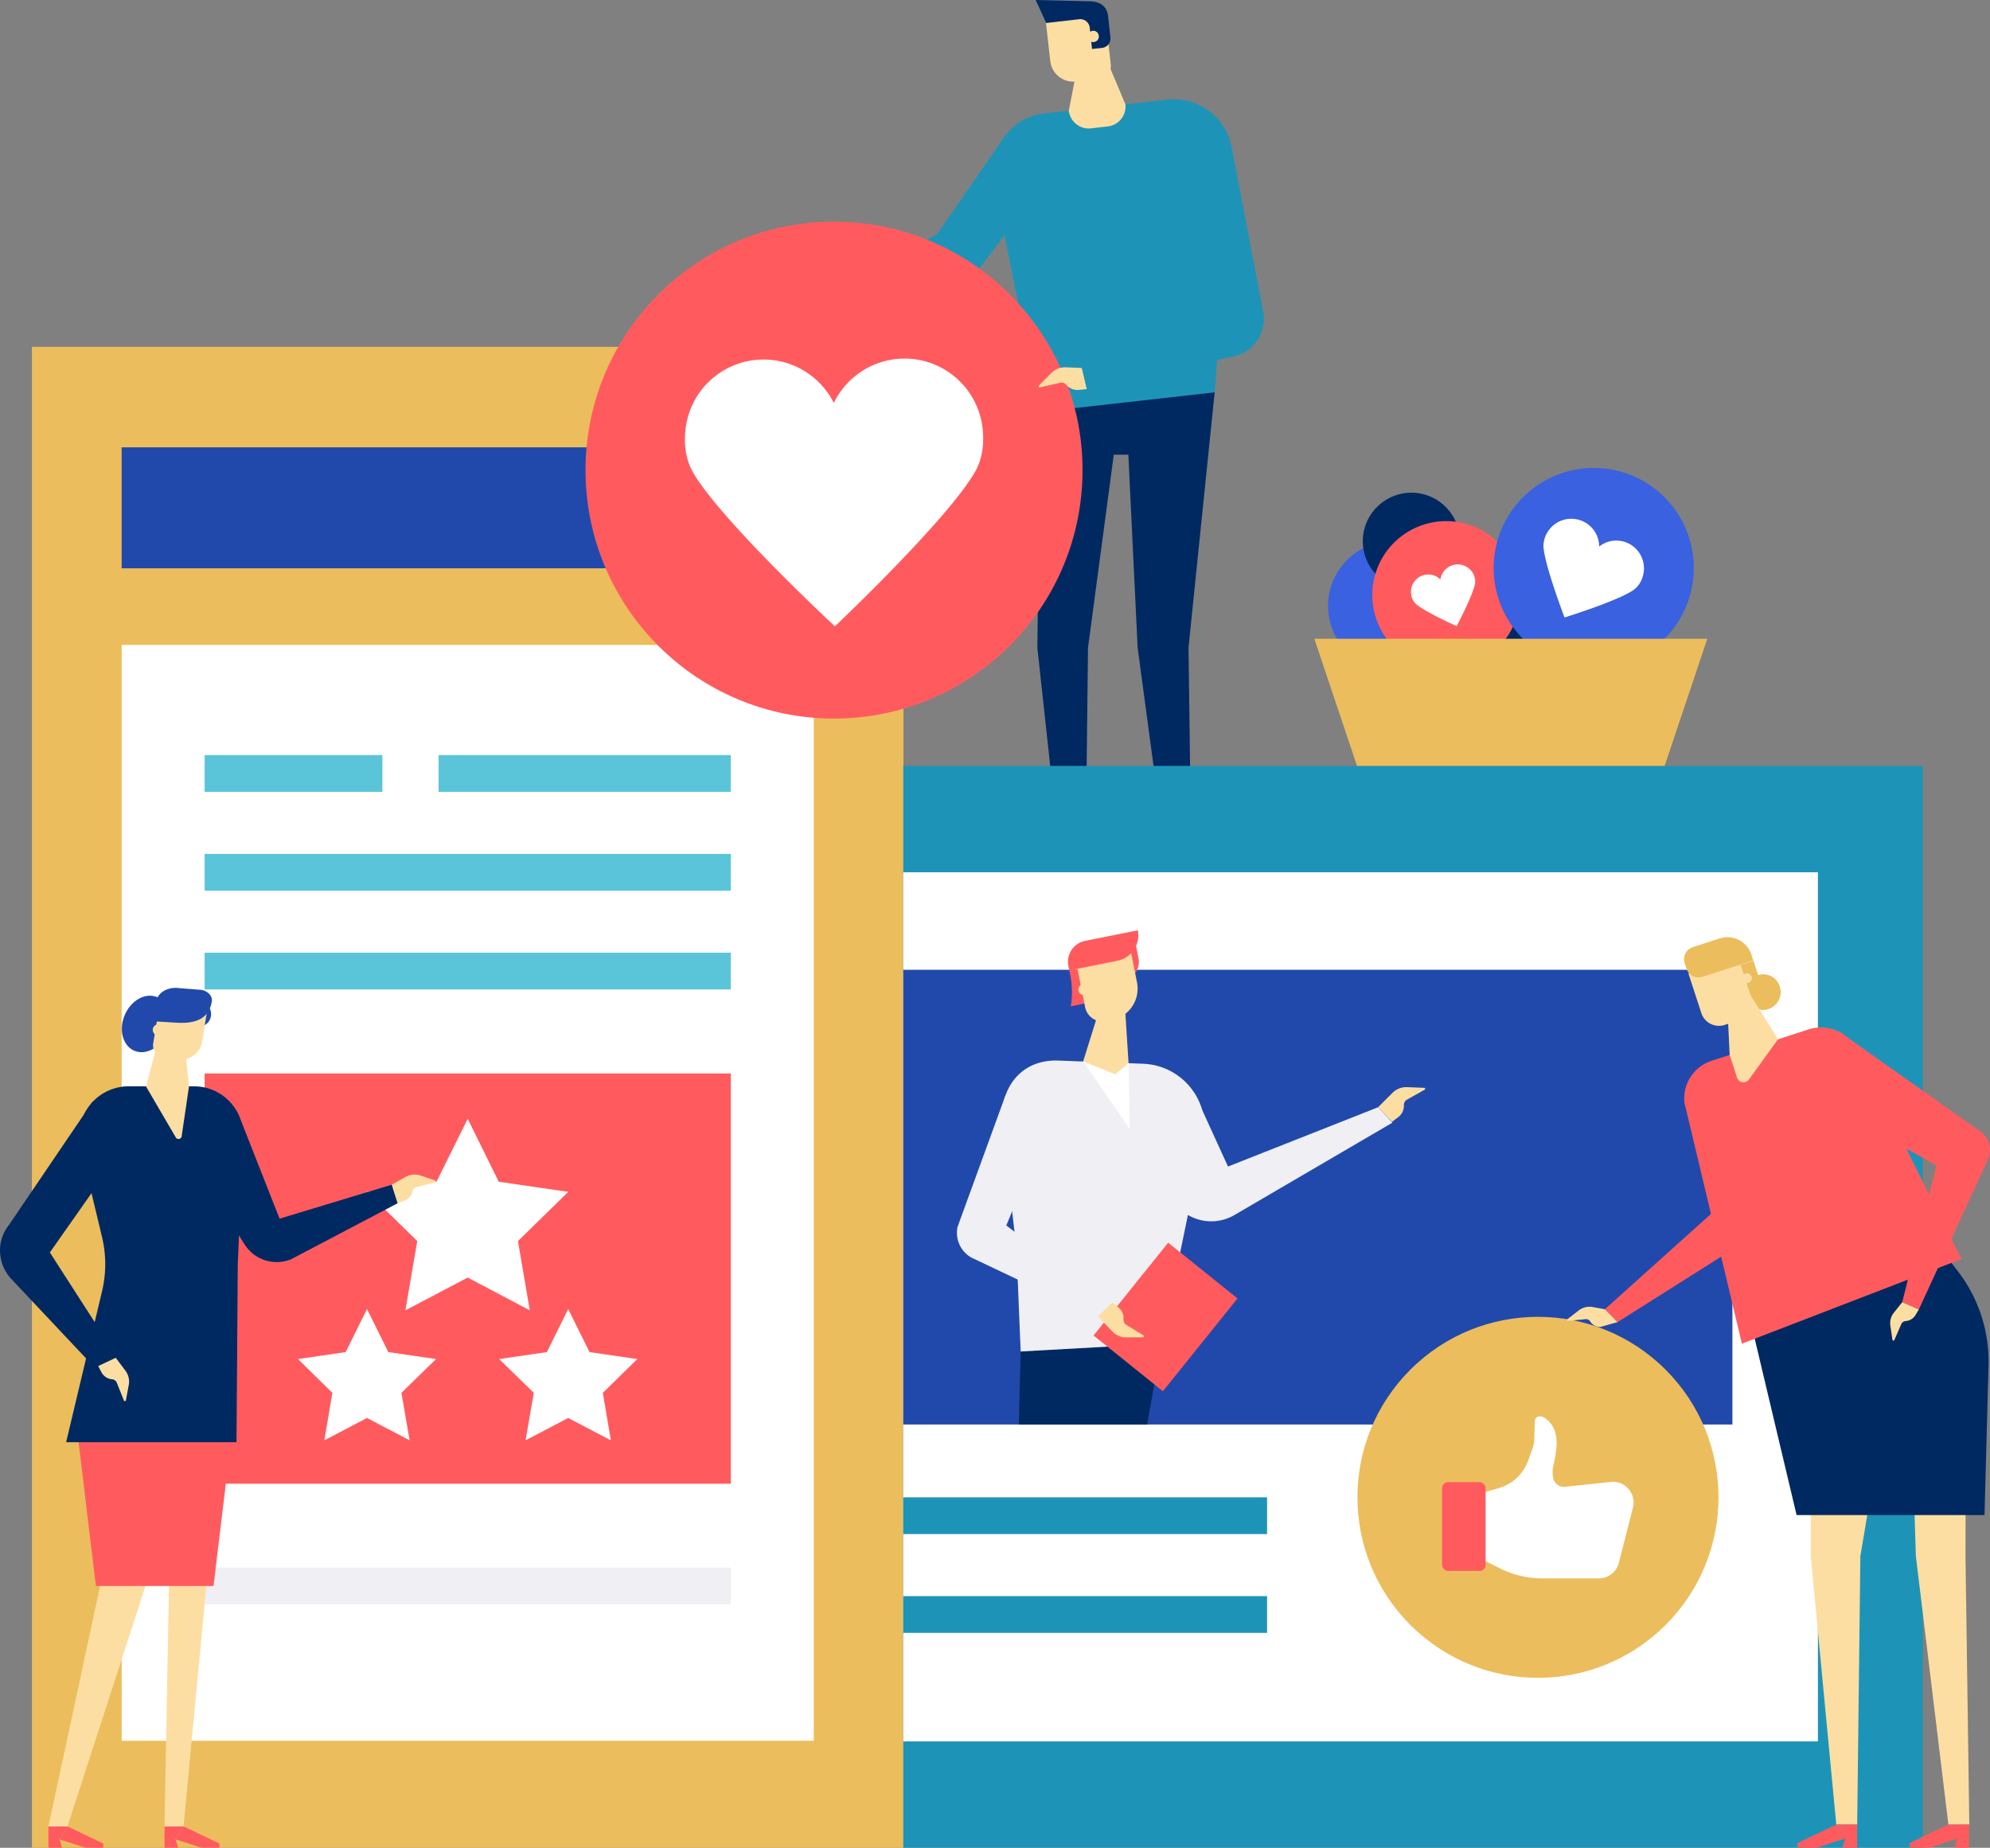 <svg xmlns="http://www.w3.org/2000/svg" width="942.5" height="875.3" viewBox="-0.016 0 942.519 875.32" style=""><rect x="-0.016" y="0" width="942.519" height="875.32" fill="#808080" stroke="none"/><g><title>sml27_238978620</title><g data-name="Layer 2"><path fill="#ecbd5c" d="M15.1 164.3h412.8v711.02H15.1z"></path><path fill="#2149ab" d="M57.6 211.9h327.8v57.3H57.6z"></path><path fill="#fff" d="M57.6 305.5h327.8v519.12H57.6z"></path><path fill="#5ac5d9" d="M96.9 357.7h84.2v17.41H96.9z"></path><path fill="#5ac5d9" d="M207.7 357.7h138.4v17.41H207.7z"></path><path fill="#5ac5d9" d="M96.9 404.5h249.2v17.41H96.9z"></path><path fill="#5ac5d9" d="M96.9 451.3h249.2v17.41H96.9z"></path><path fill="#efeff4" d="M96.9 742.6h249.2v17.41H96.9z"></path><path fill="#ff5b5f" d="M96.9 508.5h249.2v194.35H96.9z"></path><path fill="#002961" d="M575.3 185.7l-12.4 121.1 1.6 121.2h-9.4l-16.3-121.2-4.4-91.4h-6.9l-12.2 91.4-1.4 121.2h-9.4l-13.2-121.2 1.6-121.1h82.4z"></path><g fill="#002961"><path d="M537.5 438.5h8.8l8.8-2.9V428l-8.8 4.2-8.8 2.1v4.2z"></path><path d="M557.8 438.5h6.7V428h-9.4v7.6l2.7 2.9z"></path></g><g fill="#002961"><path d="M486.9 438.5h8.8l8.8-2.9V428l-8.8 4.2-8.8 2.1v4.2z"></path><path d="M507.2 438.5h6.7V428h-9.4v7.6l2.7 2.9z"></path></g><path d="M493 195.1l82-9.2a.3.3 0 0 0 .3-.3L583.7 77a27.8 27.8 0 0 0-30.8-29.8l-58.2 6.5a27.7 27.7 0 0 0-24 32.9l21.9 108.2c0 .2.2.3.4.3z" fill="#1d94b7"></path><path d="M520.61 37.393l-11.03 1.237a11 11 0 0 1-12.159-9.705L495.003 7.36l28.123-3.155 2.954 26.335a6.2 6.2 0 0 1-5.47 6.853z" fill="#fddea2"></path><path d="M490.5 0l25.5.6c5.3.1 8.3 2.6 8.8 7l1.1 10a4.5 4.5 0 0 1-4 5.1l-4.7.5-1.1-10.2a4.5 4.5 0 0 0-4.9-3.9l-15.7 1.8z" fill="#002961"></path><path d="M515.2 17.6a2.5 2.5 0 0 0 2.9 2.3 2.6 2.6 0 0 0 2.3-2.9 2.6 2.6 0 0 0-2.9-2.4 2.7 2.7 0 0 0-2.3 3z" fill="#fddea2"></path><path d="M511.6 24.7l10.5-1.2L533 49.4a9.5 9.5 0 0 1-8.4 10.5l-7.9.9a9.5 9.5 0 0 1-10.5-8.4z" fill="#fddea2"></path><path fill="#1d94b7" d="M457.3 135.9l-71.9 16-4.3-9.4 62.6-31.4L474 67.3l24 14.6-40.7 54z"></path><circle cx="395" cy="222.7" r="117.7" fill="#ff5b5f"></circle><path d="M395.4 296.7s53.3-50.4 66.4-73.2c3.6-6.3 4.5-14 3.4-21.9a37.2 37.2 0 0 0-70.3-10.7 37.2 37.2 0 0 0-70.1 11.3c-1.1 7.9-.1 15.7 3.6 21.9 13.3 22.7 67 72.6 67 72.6z" fill="#fff"></path><path d="M512.4 174.3l-7.5-.3a9.4 9.4 0 0 0-7.1 2.8l-5.8 5.9a.5.5 0 0 0 .5.8l9.7-2.2a2.7 2.7 0 0 1 2.7.9 7.1 7.1 0 0 0 6.1 2.5l3.8-.4z" fill="#fddea2"></path><path d="M514.7 184.3l68.2-15.2a18.2 18.2 0 0 0 15.4-21.4l-15.1-78.8-26.9-3.2 14.6 79a2.2 2.2 0 0 1-1.4 2.6l-57.1 27z" fill="#1d94b7"></path><g><path fill="#1d94b7" d="M427.8 362.8h482.9v512.47H427.8z"></path><path fill="#fff" d="M427.8 413.2H861v411.72H427.8z"></path></g><path fill="#2149ab" d="M427.8 459.4h392.7v215.4H427.8z"></path><circle cx="728.4" cy="709.3" r="85.5" transform="rotate(-45 728.397 709.288)" fill="#ecbd5c"></circle><g><path d="M763.9 701.9l-22.6 2.4a5.2 5.2 0 0 1-5.7-4.3 13.7 13.7 0 0 1 .1-5.7 58.1 58.1 0 0 0 1.5-9.3c.3-5.1-1-10.1-5.2-13a5.7 5.7 0 0 0-2.1-1 2.4 2.4 0 0 0-3 2.3l-.3 9.3a14.3 14.3 0 0 1-1 4.2l-1.9 5.3a21.1 21.1 0 0 1-13.7 12.8l-6.7 1.9h-8.5v32.6h8.5l7 3.5a45 45 0 0 0 20.7 4.8h25.6a9.8 9.8 0 0 0 10.2-7.7l6.7-26.2a9.9 9.9 0 0 0-9.6-11.9z" fill="#fff"></path><rect x="683" y="702.1" width="20.6" height="42.07" rx="2.8" fill="#ff5b5f"></rect></g><g fill="#1d94b7"><path d="M427.8 709.3h172.3v17.41H427.8z"></path><path d="M427.8 756.1h172.3v17.41H427.8z"></path></g><g><path fill="#fddea2" d="M931.1 643.5l-.2 93.7 1.8 127.1h-9.9l-15.4-127.1-3-95.9h-7.2l-16.1 95.9-1.5 127.1h-9.9l-12.1-127.1v-127l73.5 33.3z"></path><g fill="#ff5b5f"><path d="M851.3 875.3h9.2l13.4-4.4-4.2-6.6-18.4 8.8v2.2z"></path><path d="M872.6 875.3h7v-11h-9.9l4.2 6.6-1.3 4.4z"></path></g><g fill="#ff5b5f"><path d="M904.4 875.3h9.2l13.4-4.4-4.2-6.6-18.4 8.8v2.2z"></path><path d="M925.7 875.3h6.9v-11h-9.8l4.2 6.6-1.3 4.4z"></path></g><path d="M939.9 717.7h-89l-21.2-89.3 94.4-30.4 3.8 5a70 70 0 0 1 13.9 44.1z" fill="#002961"></path><path fill="#ff5b5f" d="M766.1 626.3l-6-6.1 59.1-53.1-21.3-44.1 20.1 2.9 29.9 48.7-81.8 51.7z"></path><path d="M929 596.4l-104 40.1-27.2-114.1a18.7 18.7 0 0 1 12.9-19.9l46-14.9a18.9 18.9 0 0 1 22.6 9.5z" fill="#ff5b5f"></path><path d="M908.8 620.3l-7.9-3.3 15.9-63.6a1.6 1.6 0 0 0-1-2.1l-64.2-35.6 19.5-27 65.4 46.3a11 11 0 0 1 4.8 14.8z" fill="#ff5b5f"></path><path d="M900.9 616.9l-3.9 4.9a7.9 7.9 0 0 0-1.7 6.1l1 6.8a.5.5 0 0 0 .9.1l3.3-7.6a2.5 2.5 0 0 1 2-1.4 6 6 0 0 0 4.7-2.8l1.6-2.7z" fill="#fddea2"></path><path d="M760.1 620.2l-6.2-1.1a8.3 8.3 0 0 0-6.1 1.6l-5.4 4.2a.4.4 0 0 0 .3.8l8.3-.8a2.2 2.2 0 0 1 2.1 1 5.7 5.7 0 0 0 4.8 2.7l8.2-2.3z" fill="#fddea2"></path><path d="M842.8 467a8.4 8.4 0 1 1-10.4-5 8.1 8.1 0 0 1 10.4 5z" fill="#ecbd5c"></path><path fill="#ecbd5c" d="M820.542 458.236l9.896-3.196 3.713 11.495-9.896 3.197z"></path><path d="M829.6 462.7a2.3 2.3 0 0 1-4.4 1.4 2.3 2.3 0 1 1 4.4-1.4z" fill="#fddea2"></path><path d="M826.7 467.6l-8.9 2.9 1.4 29.2 3.5 10.8a3.2 3.2 0 0 0 5.6.9l13.8-19.1z" fill="#fddea2"></path><path d="M827.41 482.074l-10.545 3.441a8.794 8.794 0 0 1-11.088-5.632l-6.138-18.81 23.56-7.688 7.347 22.515a4.897 4.897 0 0 1-3.136 6.174z" fill="#fddea2"></path><path d="M801.756 448.655l12.752-4.119a11.9 11.9 0 0 1 14.981 7.667l.892 2.76-24.076 7.775a6 6 0 0 1-7.553-3.865l-.892-2.76a6 6 0 0 1 3.896-7.458z" fill="#ecbd5c"></path></g><g><path fill="#002961" d="M550.1 636.5l-6.8 38.3h-60.8l.9-34.6 66.7-3.7z"></path><path d="M529.9 464.8l2.4-.5a8.8 8.8 0 0 0 6.9-10.4l-1.6-7.9-11 2.2z" fill="#ff5b5f"></path><path d="M507.2 476.7l12.8-2.6-3.3-16.5-10.3 2.1a42.1 42.1 0 0 1 .8 16.6z" fill="#ff5b5f"></path><path d="M652.7 524.5l6.9-6.9a9.1 9.1 0 0 1 6.8-2.6l7.9.3a.5.5 0 0 1 .3 1l-8.4 4.7a3 3 0 0 0-1.3 2.5 6.7 6.7 0 0 1-2.7 5.7l-2.9 2.2z" fill="#fddea2"></path><path d="M483.4 640.2l66.6-3.7 20.1-97.1a30.3 30.3 0 0 0-28.9-35.5l-40-1.5c-19.8-.7-30 16.5-25.9 35.9l6.1 53.3z" fill="#efeff4"></path><path d="M659.5 531.8l-6.8-7.3-71.1 28.1-15.9-34.8-26.1 22.7 22.3 34.6a21.8 21.8 0 0 0 22.7.5z" fill="#efeff4"></path><path d="M509.63 455.606l25.889-5.173 2.978 14.905a15.2 15.2 0 0 1-11.927 17.884l-2.647.529a8.5 8.5 0 0 1-10.001-6.67l-4.291-21.475z" fill="#fddea2"></path><path fill="#fff" d="M534.5 503.6l.6 31.3-22.1-32.1 11.9.5 9.6.3z"></path><path fill="#fddea2" d="M520.3 479.4l12.5-2.3 1.7 26.5-6.3 5.3-15.2-6.1 7.3-23.4z"></path><path d="M506.4 459.7l22.9-4.6a12.3 12.3 0 0 0 9.6-14.4l-25 5a10.1 10.1 0 0 0-7.9 11.9z" fill="#ff5b5f"></path><path d="M510.8 469.3a2.6 2.6 0 0 0 3.1 2 2.5 2.5 0 0 0 2-3 2.6 2.6 0 1 0-5.1 1z" fill="#fddea2"></path><path fill="#ff5b5f" d="M517.922 632.637l35.34-43.955 32.842 26.405-35.34 43.955z"></path><path d="M520 623.6l6.7 7a8.8 8.8 0 0 0 6.7 2.9h7.9a.5.5 0 0 0 .3-.9l-8.2-5a2.9 2.9 0 0 1-1.3-2.5 6.5 6.5 0 0 0-2.5-5.8l-2.8-2.3z" fill="#fddea2"></path><path d="M519.4 623.9l3-8.3-45.8-35.1 28.3-67.9-28.7 6.3-22.7 62.3a13.5 13.5 0 0 0 6.5 14.5z" fill="#efeff4"></path></g><g><circle cx="659.7" cy="287" r="30.7" fill="#3a61df"></circle><circle cx="668.2" cy="256.3" r="23" transform="rotate(-76.7 668.375 256.187)" fill="#002961"></circle><circle cx="714.3" cy="298.2" r="18.5" transform="rotate(-80.8 714.154 298.21)" fill="#002961"></circle><circle cx="684.7" cy="281.7" r="35" transform="rotate(-70.1 684.94 281.616)" fill="#ff5b5f"></circle><path d="M689.9 296.6s7.6-14.4 8.7-20.1a7.7 7.7 0 0 0-.9-4.8 8.3 8.3 0 0 0-15.5 2.8 8.2 8.2 0 0 0-13.8 7.4 7.3 7.3 0 0 0 2.3 4.3c4.4 3.8 19.2 10.4 19.2 10.4z" fill="#fff"></path><circle cx="754.8" cy="269.1" r="47.4" transform="rotate(-22.5 754.728 269.022)" fill="#3a61df"></circle><path d="M741 292.5s24.8-7.7 32.5-12.9a11.6 11.6 0 0 0 4.5-6.4 13.2 13.2 0 0 0-5.5-15.1 13.1 13.1 0 0 0-15.1.8 13.2 13.2 0 0 0-24.1-7.4 12.7 12.7 0 0 0-2.3 7.5c.7 9.3 10 33.5 10 33.5z" fill="#fff"></path></g><path fill="#ecbd5c" d="M808.6 302.6H622.5l20.2 60.2h145.7l20.2-60.2z"></path><path fill="#fff" d="M221.5 530l14.7 29.8 32.9 4.8-23.8 23.3 5.6 32.8-29.4-15.5-29.5 15.5 5.6-32.8-23.8-23.3 32.9-4.8 14.8-29.8z"></path><g fill="#fff"><path d="M173.8 620.1l10.1 20.4 22.6 3.3-16.4 16 3.9 22.5-20.2-10.6-20.2 10.6 3.8-22.5-16.3-16 22.6-3.3 10.1-20.4z"></path><path d="M269.1 620.1l10.1 20.4 22.6 3.3-16.3 16 3.8 22.5-20.2-10.6-20.2 10.6 3.9-22.5-16.4-16 22.6-3.3 10.1-20.4z"></path></g><g><g fill="#fddea2"><path d="M75.7 730.3H51.9l-29 135h9l43.8-135z"></path><path d="M80.4 730.3l-2.5 135h9l12.8-135H80.4z"></path></g><g fill="#ff5b5f"><path d="M48.9 875.3h-8.4l-12.4-4 3.9-6.1 16.9 8.1v2z"></path><path d="M29.4 875.3h-6.5v-10.1H32l-3.9 6.1 1.3 4z"></path></g><g fill="#ff5b5f"><path d="M103.9 875.3h-8.4l-12.4-4 3.9-6.1 16.9 8.1v2z"></path><path d="M84.4 875.3h-6.5v-10.1H87l-3.9 6.1 1.3 4z"></path></g><path fill="#ff5b5f" d="M101.1 751.3H45.4L35.6 670h75.3l-9.8 81.3z"></path><ellipse cx="69.6" cy="484.5" rx="13.8" ry="10.8" transform="rotate(-67 69.72 485.227)" fill="#2149ab"></ellipse><circle cx="93.7" cy="480.7" r="6" transform="rotate(-36.4 93.395 480.136)" fill="#2149ab"></circle><path d="M75.891 473.828l22.402 3.668-2.618 15.987a10.1 10.1 0 0 1-11.6 8.335l-6.908-1.13a5.6 5.6 0 0 1-4.62-6.432l3.344-20.428z" fill="#fddea2"></path><path d="M77.5 487.4a2.6 2.6 0 0 1-2.1 3 2.5 2.5 0 0 1-3-2 2.6 2.6 0 0 1 2-3.1 2.8 2.8 0 0 1 3.1 2.1z" fill="#fddea2"></path><path d="M72.5 483.8l11.8.7c10.2.5 15-3.3 16-10.2.4-2.5-1.9-4.9-5-5.4l-10.3-.8c-5.4-.8-10.4 2-11 6.3z" fill="#2149ab"></path><path d="M31.3 683.2H112l.6-84.3 2.6-61a23.3 23.3 0 0 0-23.3-23.3H60.8a23.4 23.4 0 0 0-22.7 28.7l10.3 43.1a55.1 55.1 0 0 1 0 24.9z" fill="#002961"></path><path d="M86.9 489.5l-11.7 2.7-6.1 22.4 14.2 24.3a1.5 1.5 0 0 0 2.7-.5l3.5-23.8z" fill="#fddea2"></path><path d="M48 651.2L5.1 605.6A19.9 19.9 0 0 1 0 593.1a19.2 19.2 0 0 1 4.2-12.8l39.7-58.5 12.5 24.8-32.8 46.7 32.3 50.2z" fill="#002961"></path><path d="M54.8 643.2l4.5 6a8.6 8.6 0 0 1 1.7 6.7l-1.4 7.5a.5.5 0 0 1-.9.1l-3.4-8.5a2.6 2.6 0 0 0-2.1-1.6 6.5 6.5 0 0 1-5.1-3.2l-1.6-3.1z" fill="#fddea2"></path><path d="M185.5 561.2l6.6-3.7a8.8 8.8 0 0 1 6.9-.7l7.1 2.4a.5.5 0 0 1 0 .9l-8.8 2.2a3 3 0 0 0-1.9 1.9 6.3 6.3 0 0 1-3.9 4.6l-3.2 1.2z" fill="#fddea2"></path><path d="M90.5 546.6l23.6-15.8 18.3 46.5 53.1-16.1 2.8 8.8-50.4 26.5a18 18 0 0 1-22-6.9c-10.4-16.2-25.4-43-25.4-43z" fill="#002961"></path></g></g></g></svg>